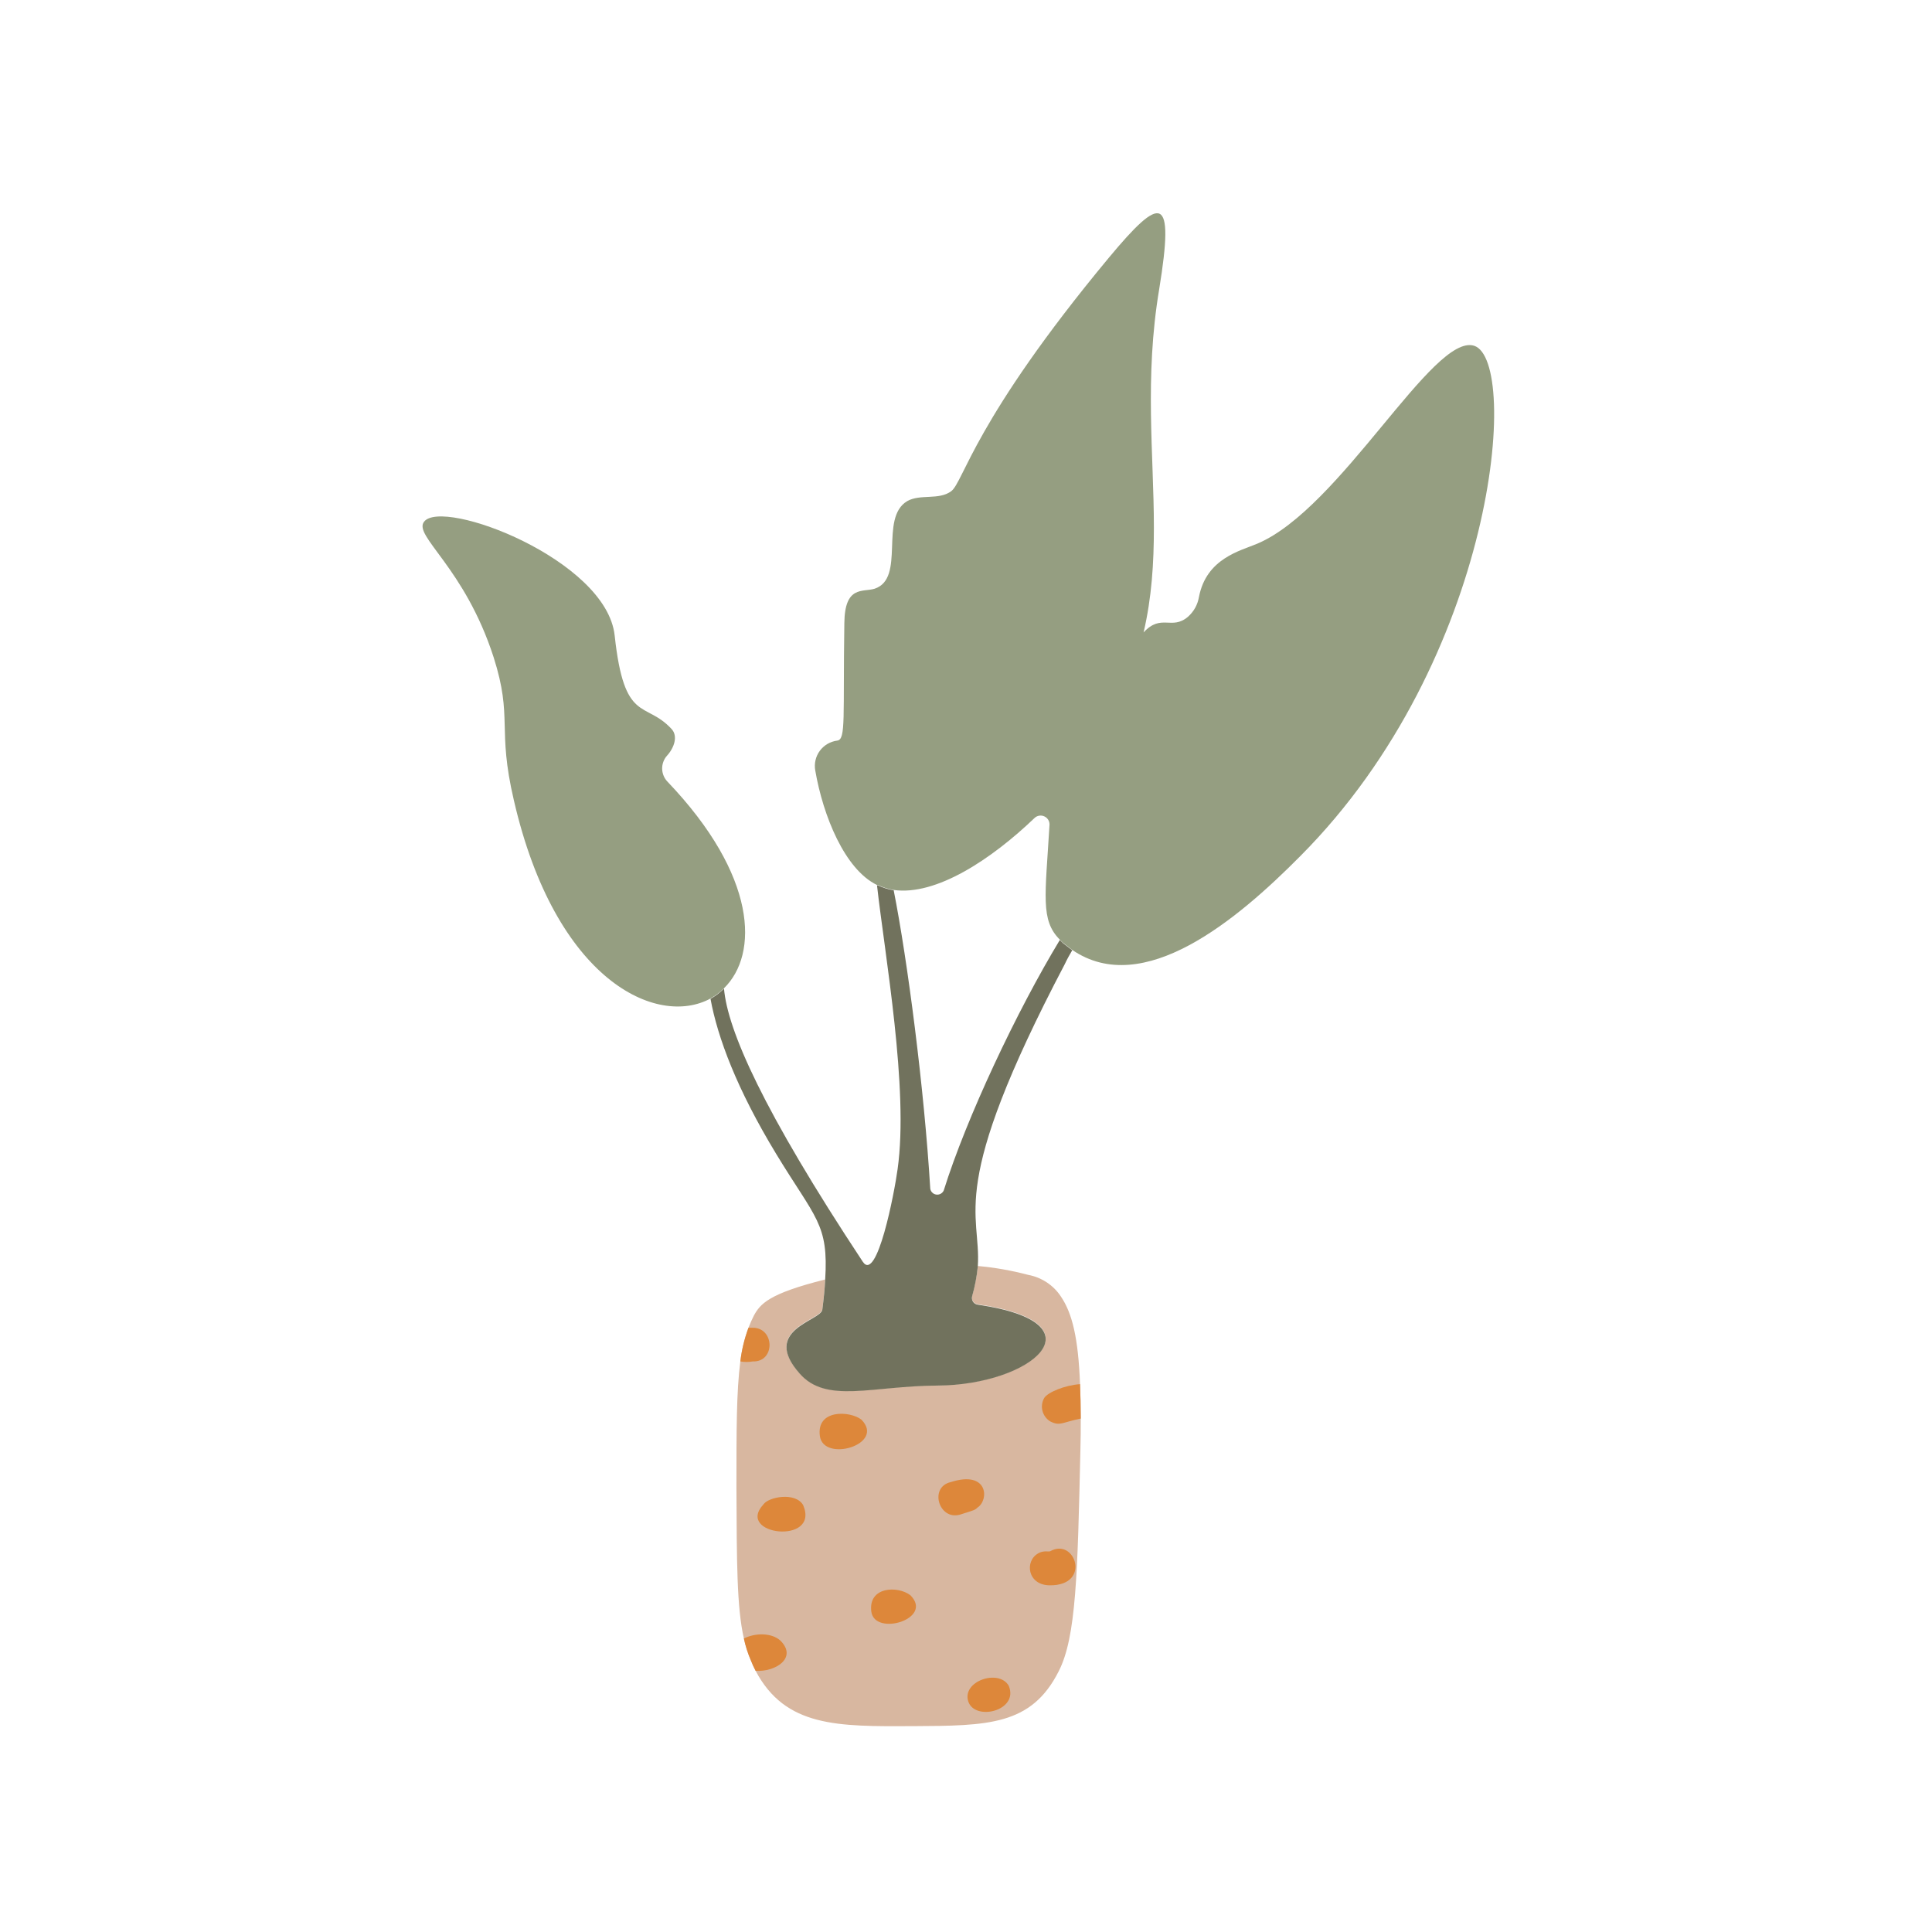 <svg xmlns="http://www.w3.org/2000/svg" xmlns:xlink="http://www.w3.org/1999/xlink" width="500" zoomAndPan="magnify" viewBox="0 0 375 375" height="500" preserveAspectRatio="xMidYMid meet" version="1.0"><defs><clipPath id="efa6ae56d6"><path d="M 142 245 L 210 245 L 210 335.25 L 142 335.25 Z M 142 245 " clip-rule="nonzero"/></clipPath></defs><g clip-path="url(#efa6ae56d6)"><path fill="#d8b7a0" d="M 209.773 275.344 C 209.773 277.199 209.773 279.266 209.707 281.402 C 209.156 305.641 208.879 317.758 205.504 324.371 C 200.199 334.906 191.793 334.973 177.184 335.043 C 162.578 335.113 152.449 335.25 146.66 324.301 C 146.297 323.609 145.977 322.898 145.695 322.168 C 145.125 320.832 144.691 319.453 144.387 318.035 C 143.008 311.977 143.008 303.301 142.941 288.77 C 142.941 277.684 142.941 270.039 143.699 264.254 C 143.965 262.012 144.496 259.832 145.281 257.715 C 145.586 256.914 145.93 256.133 146.316 255.371 C 147.559 253.102 149.141 251.102 160.164 248.348 C 160.098 250 159.891 251.93 159.613 254.133 C 159.34 256.336 147.625 257.988 155.203 266.527 C 160.371 272.449 169.191 268.938 181.938 268.867 C 200.199 268.801 214.461 256.75 189.793 253.168 C 189.605 253.145 189.426 253.086 189.266 252.984 C 189.102 252.883 188.969 252.754 188.863 252.598 C 188.758 252.438 188.688 252.262 188.66 252.074 C 188.629 251.887 188.641 251.699 188.691 251.516 C 189.234 249.621 189.602 247.695 189.793 245.73 C 193.105 246.027 196.363 246.602 199.578 247.453 C 200.875 247.695 202.074 248.18 203.176 248.906 C 204.277 249.637 205.191 250.551 205.918 251.652 C 208.121 254.891 209.293 259.711 209.637 268.664 C 209.707 270.727 209.773 272.934 209.773 275.344 Z M 209.773 275.344 " fill-opacity="1" fill-rule="nonzero"/></g><path fill="#959e81" d="M 286.117 67.109 C 278.125 64.629 260.211 98.715 244.02 105.535 C 240.781 106.91 234.168 108.355 232.719 115.863 C 232.453 117.395 231.738 118.68 230.582 119.719 C 227.414 122.402 225.414 119.031 221.969 122.75 C 223.555 116 223.969 109.25 223.969 102.434 C 223.969 88.18 222.109 73.375 225.004 56.094 C 228.035 37.5 225.414 37.777 215.219 50.031 C 189.035 81.57 187.039 93.551 184.625 95.344 C 182.215 97.133 178.633 95.824 176.082 97.27 C 170.57 100.574 175.875 112.281 169.742 114.277 C 167.469 114.969 163.957 113.59 163.887 120.957 C 163.609 139.207 164.23 143.543 162.508 143.75 C 162.176 143.793 161.848 143.867 161.531 143.977 C 161.211 144.082 160.906 144.223 160.617 144.391 C 160.324 144.562 160.055 144.758 159.805 144.984 C 159.555 145.207 159.328 145.457 159.129 145.727 C 158.93 145.996 158.758 146.285 158.617 146.59 C 158.477 146.895 158.367 147.211 158.293 147.539 C 158.215 147.867 158.172 148.199 158.164 148.535 C 158.152 148.871 158.18 149.203 158.238 149.535 C 159.754 158.348 163.957 168.746 170.227 171.777 L 170.363 171.777 C 171.355 172.234 172.387 172.555 173.465 172.742 C 181.73 173.91 192.48 166.75 200.816 158.762 C 201.07 158.527 201.371 158.379 201.711 158.324 C 202.055 158.27 202.383 158.312 202.699 158.457 C 203.016 158.598 203.266 158.816 203.449 159.109 C 203.633 159.402 203.723 159.723 203.711 160.07 C 202.887 173.98 201.922 178.594 205.711 182.383 L 206.328 183 L 208.121 184.379 C 221.902 193.812 240.09 178.594 252.426 166.129 C 290.457 127.914 295.074 69.934 286.117 67.109 Z M 286.117 67.109 " fill-opacity="1" fill-rule="nonzero"/><path fill="#71725d" d="M 208.121 184.445 L 206.328 183.07 L 205.711 182.449 C 197.371 196.223 187.59 216.949 183.18 231.066 C 183.055 231.344 182.859 231.555 182.594 231.703 C 182.328 231.852 182.043 231.906 181.742 231.867 C 181.441 231.828 181.18 231.703 180.961 231.488 C 180.742 231.277 180.609 231.02 180.562 230.723 C 179.391 211.301 176.152 186.375 173.465 172.809 C 172.387 172.625 171.355 172.301 170.363 171.844 L 170.227 171.844 C 171.742 185.41 176.426 211.371 174.223 226.934 C 173.602 231.547 170.227 249.039 167.469 244.906 C 148.039 215.504 141.219 199.941 140.527 191.883 C 139.746 192.664 138.871 193.332 137.91 193.879 C 139.289 201.387 143.008 211.371 150.656 223.973 C 158.305 236.574 160.855 237.539 160.164 248.418 C 160.098 250.07 159.891 252 159.613 254.203 C 159.34 256.406 147.625 258.059 155.203 266.598 C 160.371 272.52 169.191 269.008 181.938 268.938 C 200.199 268.867 214.461 256.82 189.793 253.238 C 189.605 253.215 189.426 253.152 189.266 253.055 C 189.102 252.953 188.969 252.824 188.863 252.664 C 188.758 252.508 188.688 252.332 188.66 252.145 C 188.629 251.957 188.641 251.77 188.691 251.586 C 189.234 249.691 189.602 247.762 189.793 245.801 C 190.484 235.195 183.594 231.066 206.676 187.133 C 207.156 186.098 207.641 185.273 208.121 184.445 Z M 208.121 184.445 " fill-opacity="1" fill-rule="nonzero"/><path fill="#959e81" d="M 129.574 151.738 C 129.25 151.402 128.996 151.023 128.816 150.594 C 128.637 150.164 128.539 149.719 128.523 149.25 C 128.512 148.785 128.586 148.336 128.742 147.895 C 128.898 147.457 129.129 147.062 129.438 146.711 C 130.883 145.129 131.641 142.855 130.332 141.477 C 125.234 135.969 121.168 140.582 119.309 123.367 C 117.723 108.633 85.891 96.582 82.309 101.266 C 80.172 104.02 90.16 110.078 95.812 127.57 C 99.602 139.48 96.434 141.203 99.738 155.32 C 107.801 190.367 127.508 199.457 137.91 193.812 C 138.871 193.262 139.746 192.598 140.527 191.816 C 147.281 185.203 147.004 169.988 129.574 151.738 Z M 129.574 151.738 " fill-opacity="1" fill-rule="nonzero"/><path fill="#dd873a" d="M 209.773 275.344 C 206.055 276.098 205.777 276.855 203.848 275.895 C 203.477 275.664 203.16 275.375 202.898 275.02 C 202.637 274.668 202.453 274.281 202.344 273.855 C 202.234 273.434 202.207 273.004 202.266 272.57 C 202.324 272.137 202.461 271.73 202.68 271.348 C 203.367 270.246 206.676 268.867 209.637 268.664 C 209.707 270.727 209.773 272.934 209.773 275.344 Z M 209.773 275.344 " fill-opacity="1" fill-rule="nonzero"/><path fill="#dd873a" d="M 189.723 292.625 C 192 291.18 191.859 285.328 184.559 287.668 C 180.285 288.633 182.215 295.105 186.281 294.004 C 189.105 293.109 189.242 293.109 189.723 292.625 Z M 189.723 292.625 " fill-opacity="1" fill-rule="nonzero"/><path fill="#dd873a" d="M 167.195 275.547 C 164.988 273.828 158.441 273.484 159.133 278.715 C 159.82 283.949 171.949 280.367 167.195 275.547 Z M 167.195 275.547 " fill-opacity="1" fill-rule="nonzero"/><path fill="#dd873a" d="M 155.895 292.145 C 154.379 289.527 149.141 290.559 148.176 292.008 C 142.664 297.996 159.199 299.926 155.895 292.145 Z M 155.895 292.145 " fill-opacity="1" fill-rule="nonzero"/><path fill="#dd873a" d="M 146.109 264.254 C 145.305 264.395 144.504 264.395 143.699 264.254 C 143.965 262.012 144.496 259.832 145.281 257.715 L 146.109 257.715 C 150.383 257.715 150.52 264.395 146.109 264.254 Z M 146.109 264.254 " fill-opacity="1" fill-rule="nonzero"/><path fill="#dd873a" d="M 203.848 301.094 C 203.504 301.234 202.539 300.891 201.508 301.508 C 198.82 303.023 199.441 307.707 203.781 307.707 C 211.91 307.773 208.672 298.34 203.848 301.094 Z M 203.848 301.094 " fill-opacity="1" fill-rule="nonzero"/><path fill="#dd873a" d="M 176.703 309.633 C 174.289 307.773 168.504 307.914 169.121 312.801 C 169.742 317.691 181.32 314.246 176.703 309.633 Z M 176.703 309.633 " fill-opacity="1" fill-rule="nonzero"/><path fill="#dd873a" d="M 146.66 324.301 C 146.297 323.609 145.977 322.898 145.695 322.168 C 145.125 320.832 144.691 319.453 144.387 318.035 C 146.523 316.934 149.762 316.863 151.484 318.449 C 154.859 321.824 150.449 324.578 146.66 324.301 Z M 146.66 324.301 " fill-opacity="1" fill-rule="nonzero"/><path fill="#dd873a" d="M 195.789 327.191 C 193.859 323.887 186.691 326.297 187.934 330.223 C 189.172 334.148 197.855 332.082 195.789 327.191 Z M 195.789 327.191 " fill-opacity="1" fill-rule="nonzero"/></svg>